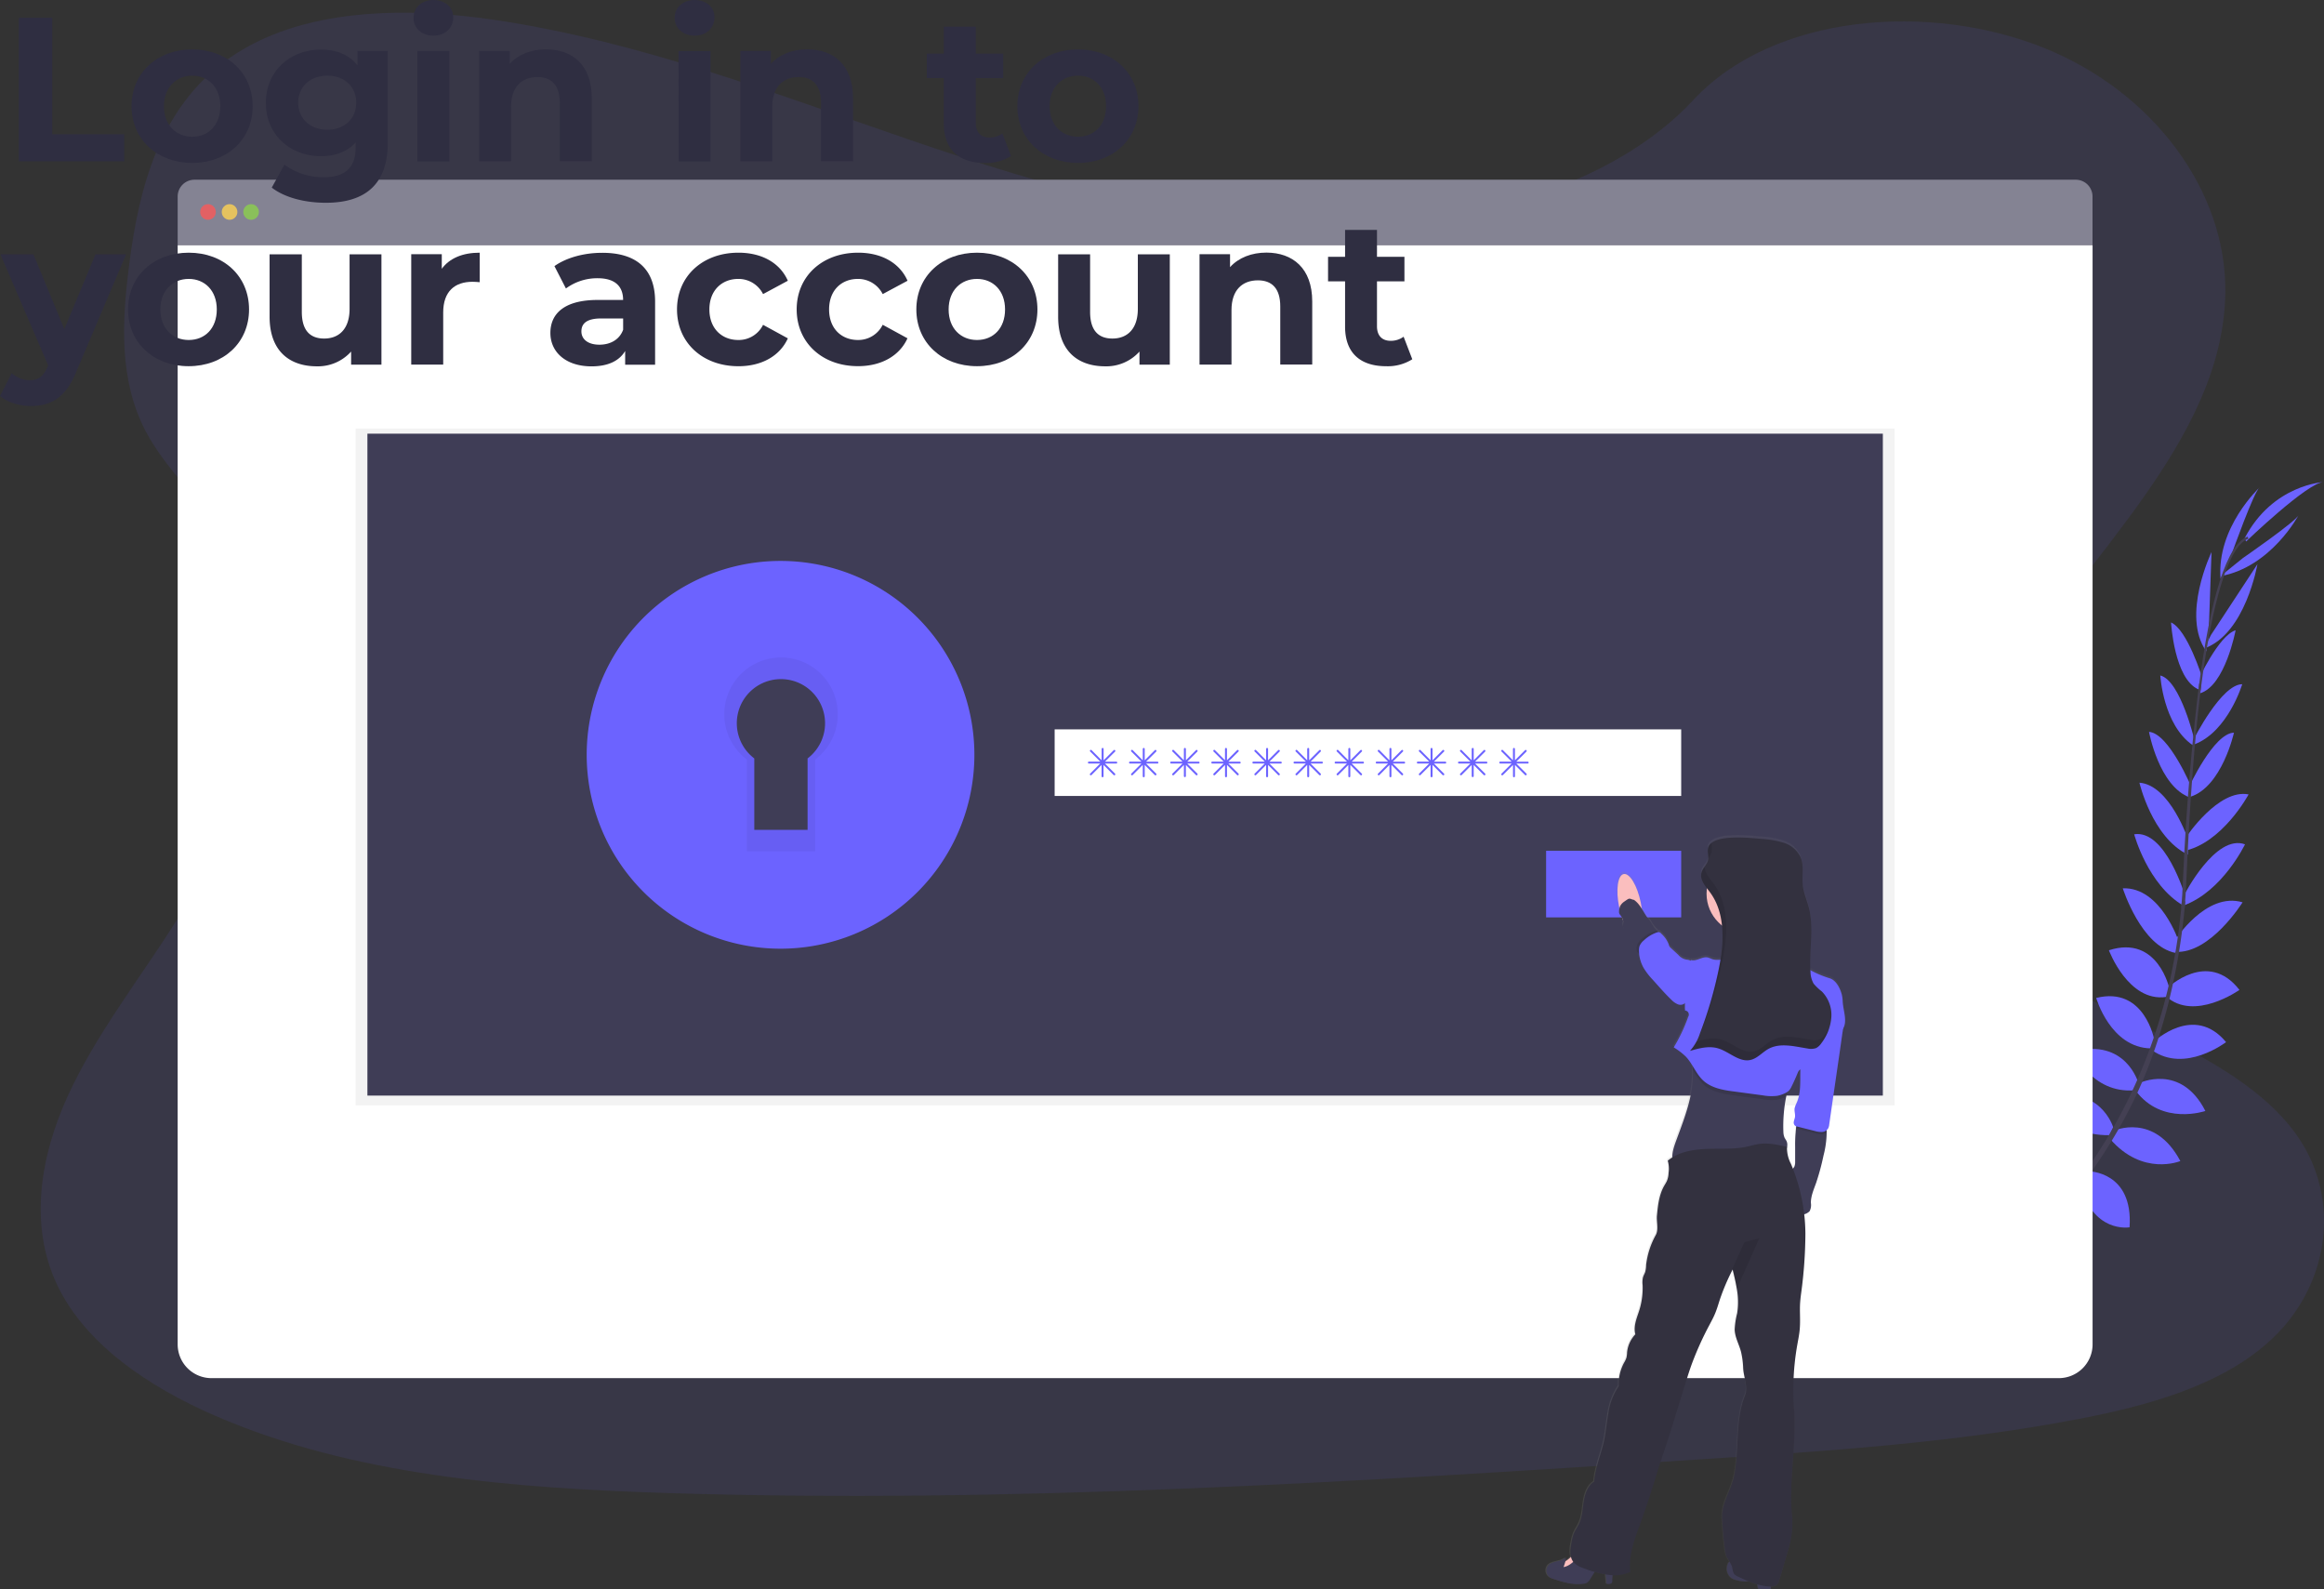 <svg xmlns="http://www.w3.org/2000/svg" xmlns:xlink="http://www.w3.org/1999/xlink" viewBox="0 0 737.21 504.04"><rect x="0" y="0" width="737.21" height="504.04" fill="#333333" stroke="none"/><defs><style>.cls-1,.cls-2{fill:#6c63ff;}.cls-1,.cls-13,.cls-15{opacity:0.1;}.cls-1,.cls-13,.cls-16,.cls-6,.cls-7,.cls-8,.cls-9{isolation:isolate;}.cls-3{fill:#444053;}.cls-4{fill:#848393;}.cls-5{fill:#fff;}.cls-6{fill:#fa5959;}.cls-6,.cls-7,.cls-8{opacity:0.8;}.cls-7{fill:#fed253;}.cls-8{fill:#8ccf4d;}.cls-9{opacity:0.05;}.cls-10{fill:#3f3d56;}.cls-11{fill:url(#linear-gradient);}.cls-12{fill:#fbbebe;}.cls-14{fill:#33313f;}.cls-17{fill:#2f2e41;}</style><linearGradient id="linear-gradient" x1="507.15" y1="-227.98" x2="602.22" y2="-227.98" gradientTransform="matrix(1, 0, 0, -1, -16.91, 156.44)" gradientUnits="userSpaceOnUse"><stop offset="0" stop-color="gray" stop-opacity="0.25"/><stop offset="0.54" stop-color="gray" stop-opacity="0.12"/><stop offset="1" stop-color="gray" stop-opacity="0.1"/></linearGradient></defs><g id="Layer_2" data-name="Layer 2"><g id="login"><path class="cls-1" d="M422.59,72.12c-46.42.06-91.11-13.1-133.85-27.72S203.58,13.41,158,6.47C128.71,2,95.39,2.42,72.49,18.62,50.44,34.19,44.05,60,41,83.79c-2.31,17.92-3.38,36.73,5.29,53.12,6,11.38,16.34,20.75,23.61,31.6C95.23,206.23,80,254.42,55.33,293c-11.56,18.11-25.1,35.47-33.84,54.62S9.17,388.5,18.08,407.4c8.83,18.73,28.78,32.33,50.19,41.62,43.48,18.89,94.09,22.94,143.35,24.5,109,3.46,218.29-3.6,327.25-10.65,40.32-2.61,80.82-5.24,120.31-12.8,21.92-4.19,44.5-10.41,60-24.05C739,408.7,743,380.43,728.63,360.11c-24.08-34.09-87.57-40.52-104.84-77.4-9.52-20.3-1.31-43.58,10.78-63.15,25.94-42,70.58-79.61,71.34-126.58.51-32.25-22.7-63.71-57.38-77.73C612.18.57,562.63,4.34,537.16,31.71,511,59.9,463.58,72.08,422.59,72.12Z"/><path class="cls-2" d="M629.36,404.87s-7.64-5-15.2-1.45c0,0,2.33,4.48,11.91,4.06Z"/><path class="cls-2" d="M630.33,405.14s2.32,8.84-3.51,14.86c0,0-3.5-3.65,0-12.58Z"/><path class="cls-2" d="M639.82,396.65s-.57-7.53-17.56-5c0,0-.08,4.85,5.89,7.15S636.84,399.13,639.82,396.65Z"/><path class="cls-2" d="M640.89,396.6s7.17,2.3.77,18.23c0,0-4.74-1.05-5.59-7.4S637.74,398.91,640.89,396.6Z"/><path class="cls-2" d="M650.47,385.93s1-12.38-16.38-11.12c0,0-1.24,11.18,13.32,14.09Z"/><path class="cls-2" d="M662,372s-2.38-14-19.74-9.85c0,0-.06,12.13,16.9,13.19Z"/><path class="cls-2" d="M670.33,357.51s-4-13.67-21.18-9.58c0,0,4.09,12.29,20,12.1Z"/><path class="cls-2" d="M678.29,343.39s-3.89-14.18-20.49-9.93c0,0,5.54,13.47,19.39,12.33Z"/><path class="cls-2" d="M683.42,330s-3-17.34-18.47-13.5c0,0,4.5,15.77,17.34,16Z"/><path class="cls-2" d="M688.24,313.8s-3.6-17.48-19.26-12.42c0,0,6.14,16.52,18.14,14.81Z"/><path class="cls-2" d="M691.19,298.73s-5.7-17.48-17.81-17c0,0,5.83,18.47,16.8,20.5Z"/><path class="cls-2" d="M693.11,284S686.89,263,677,264.6c0,0,4.3,16.09,15.72,22.7Z"/><path class="cls-2" d="M694.19,266.48s-5.83-17.53-15.53-18.24c0,0,4,17.26,15.33,22.8Z"/><path class="cls-2" d="M695.36,250.11s-7.26-17.55-13.66-18c0,0,3.15,17.28,13,20.83Z"/><path class="cls-2" d="M696.16,234.88s-4.46-19.06-10.88-20.65c0,0,.88,15.6,10.24,22.08Z"/><path class="cls-2" d="M698.58,214.93s-4.69-15.2-9.89-17.52c0,0,1,17.92,8.7,21.23Z"/><path class="cls-2" d="M700.59,201.89l.94-26.8s-9.72,20.2-1.64,31.5Z"/><path class="cls-2" d="M708.09,175.24s7-19.57,8.7-20.66c0,0-13.73,12.69-12.39,29Z"/><path class="cls-2" d="M651,385.83s12.31-1.61,11.94,15.79c0,0-11.12,1.81-14.76-12.58Z"/><path class="cls-2" d="M662.53,371.48s14.22,0,13,17.76c0,0-11.94,2.14-15.88-14.39Z"/><path class="cls-2" d="M670.47,358.65s12.91-6,21.17,9.58c0,0-11.92,5-22.32-7.05Z"/><path class="cls-2" d="M678.58,343.52s13.22-6.44,21,8.83c0,0-13.78,4.75-22.08-6.41Z"/><path class="cls-2" d="M683.26,330.37s12.72-12.15,22.88.14c0,0-13,10-23.47,2.57Z"/><path class="cls-2" d="M687.52,313.38s12.8-12.42,22.87.57c0,0-14.37,10.21-23.33,2Z"/><path class="cls-2" d="M689.91,298.23s9.86-15.52,21.47-12.06c0,0-10.23,16.44-21.36,15.71Z"/><path class="cls-2" d="M692.81,283.93s9.94-19.56,19.34-16.15c0,0-7.16,15-19.59,19.44Z"/><path class="cls-2" d="M693.5,265.46s10.22-15.39,19.79-13.51c0,0-8.35,15.61-20.78,18Z"/><path class="cls-2" d="M694.3,249.77s7.92-17.28,14.35-17.4c0,0-3.8,17.15-13.82,20.33Z"/><path class="cls-2" d="M695.85,234.51S704.65,217,711.27,217c0,0-4.51,15-15.13,19.06Z"/><path class="cls-2" d="M697.17,216s6.59-14.47,12-16.11c0,0-3.29,17.64-11.31,20Z"/><path class="cls-2" d="M701.37,201.36l14.72-22.42s-3.77,22.11-16.87,26.71Z"/><path class="cls-2" d="M711.47,177s17.1-11.8,17.72-13.7c0,0-8.69,16.52-24.84,19.44Z"/><path class="cls-2" d="M712.5,171.73s19.63-18.87,24.64-18.85c0,0-16.19.74-25.12,17.85Z"/><path class="cls-3" d="M697.37,218.82l.71.1c3.69-28.88,9.07-46,15.14-48.06l-.23-.68C706.55,172.42,701.13,189.24,697.37,218.82Z"/><path class="cls-3" d="M691.94,287.88,693,288c.23-2.69.4-5.45.52-8.2,1-23.9,2.63-45.85,4.73-62.3l-.62-.78c-2.11,16.49-4.16,39.1-5.19,63C692.34,282.45,692.17,285.19,691.94,287.88Z"/><path class="cls-3" d="M609.21,418.64c.19-.08,19.21-8.57,38.95-28.83a156.72,156.72,0,0,0,28.48-40.37c9.13-18.59,14.7-41.44,16.56-63.63l-1.13.53c-4.19,49.81-26.86,83.85-44.89,102.39-19.56,20.08-38.37,28.49-38.55,28.57Z"/><path class="cls-4" d="M658.47,57H61.68a5.32,5.32,0,0,0-5.32,5.32V77.79H663.78V62.3A5.32,5.32,0,0,0,658.47,57Z"/><path class="cls-5" d="M56.36,77.79V426.36a10.71,10.71,0,0,0,10.72,10.72h586a10.71,10.71,0,0,0,10.72-10.72h0V77.79Z"/><circle class="cls-6" cx="65.98" cy="67.23" r="2.48"/><circle class="cls-7" cx="72.82" cy="67.23" r="2.48"/><circle class="cls-8" cx="79.65" cy="67.23" r="2.48"/><rect class="cls-9" x="112.83" y="135.91" width="488.17" height="214.66"/><rect class="cls-10" x="116.55" y="137.54" width="480.72" height="209.93"/><path class="cls-2" d="M247.6,191.56a47.83,47.83,0,1,0,47.82,47.83,47.82,47.82,0,0,0-47.82-47.83Zm8.58,49v22.64H239.27V240.54a14,14,0,1,1,16.91,0Z"/><path class="cls-9" d="M247.6,191.56a47.83,47.83,0,1,0,47.82,47.83,47.82,47.82,0,0,0-47.82-47.83Zm8.58,49v22.64H239.27V240.54a14,14,0,1,1,16.91,0Z"/><path class="cls-2" d="M247.6,177.9a61.49,61.49,0,1,0,61.49,61.49h0A61.49,61.49,0,0,0,247.6,177.9Zm11,63V270H236.89V240.87a18,18,0,1,1,25.23-3.5A18.36,18.36,0,0,1,258.63,240.87Z"/><rect class="cls-5" x="334.55" y="231.32" width="198.75" height="21.12"/><rect class="cls-2" x="490.45" y="269.83" width="42.85" height="21.12"/><path class="cls-2" d="M354.12,241.56h-3.6l3.2-3.19a.31.31,0,0,0,0-.44.31.31,0,0,0-.44,0h0l-3.2,3.2v-3.61a.31.31,0,0,0-.31-.31.32.32,0,0,0-.31.31v3.61l-3.19-3.22a.31.31,0,0,0-.44,0h0a.31.31,0,0,0,0,.44l3.19,3.19h-3.6a.33.33,0,0,0-.31.31.31.31,0,0,0,.31.31H349l-3.19,3.2a.31.31,0,1,0,.44.44l3.19-3.2v3.6a.31.31,0,1,0,.62,0v-3.6l3.2,3.2a.31.31,0,1,0,.44-.44l-3.2-3.2h3.6a.31.31,0,0,0,.31-.31A.32.32,0,0,0,354.12,241.56Z"/><path class="cls-2" d="M367.16,241.56h-3.6l3.2-3.19a.31.31,0,0,0,0-.44.3.3,0,0,0-.44,0h0l-3.2,3.2v-3.61a.31.31,0,0,0-.31-.31.33.33,0,0,0-.31.31v3.61l-3.19-3.22a.31.31,0,0,0-.44,0h0a.31.31,0,0,0,0,.44l3.2,3.19h-3.6a.33.33,0,0,0-.32.31.31.31,0,0,0,.32.31h3.6l-3.2,3.2a.31.31,0,0,0,.44.44l3.19-3.2v3.6a.31.31,0,0,0,.62,0v-3.6l3.2,3.2a.31.31,0,0,0,.44-.44l-3.2-3.2h3.6a.31.31,0,0,0,.31-.31A.32.32,0,0,0,367.16,241.56Z"/><path class="cls-2" d="M380.2,241.56h-3.59l3.2-3.19a.33.33,0,0,0,0-.44.3.3,0,0,0-.44,0h0l-3.19,3.2v-3.61a.31.31,0,0,0-.31-.31.33.33,0,0,0-.32.31v3.61l-3.19-3.22a.31.31,0,0,0-.44,0h0a.31.31,0,0,0,0,.44l3.2,3.19h-3.6a.32.32,0,0,0-.31.31.31.31,0,0,0,.31.31h3.6l-3.2,3.2a.31.31,0,1,0,.44.44l3.19-3.2v3.6a.32.32,0,0,0,.63,0v-3.6l3.19,3.2a.33.33,0,0,0,.45,0,.33.33,0,0,0,0-.44l-3.2-3.2h3.59a.31.31,0,0,0,.31-.31A.31.31,0,0,0,380.2,241.56Z"/><path class="cls-2" d="M393.25,241.56h-3.6l3.2-3.19a.31.31,0,0,0,0-.44.31.31,0,0,0-.44,0h0l-3.2,3.2v-3.61a.31.31,0,0,0-.31-.31.32.32,0,0,0-.31.31v3.61l-3.19-3.22a.31.31,0,0,0-.44,0h0a.33.33,0,0,0,0,.44l3.2,3.19h-3.6a.32.32,0,0,0-.31.31.31.31,0,0,0,.31.31h3.6l-3.2,3.2a.33.33,0,0,0,0,.44.33.33,0,0,0,.45,0l3.19-3.2v3.6a.31.31,0,1,0,.62,0v-3.6l3.2,3.2a.31.31,0,0,0,.44-.44l-3.2-3.2h3.6a.31.31,0,0,0,.31-.31A.32.32,0,0,0,393.25,241.56Z"/><path class="cls-2" d="M406.29,241.56h-3.6l3.2-3.19a.31.31,0,0,0,0-.44.31.31,0,0,0-.44,0h0l-3.2,3.2v-3.61a.31.31,0,0,0-.31-.31.32.32,0,0,0-.31.31v3.61l-3.19-3.22a.31.31,0,0,0-.44,0h0a.31.31,0,0,0,0,.44l3.2,3.19h-3.61a.33.33,0,0,0-.31.31.31.31,0,0,0,.31.31h3.61l-3.2,3.2a.31.31,0,0,0,.44.44l3.19-3.2v3.6a.31.31,0,0,0,.62,0v-3.6l3.2,3.2a.31.31,0,0,0,.44-.44l-3.2-3.2h3.6a.31.31,0,0,0,.31-.31A.32.32,0,0,0,406.29,241.56Z"/><path class="cls-2" d="M419.33,241.56h-3.59l3.19-3.19a.31.31,0,0,0,0-.44.3.3,0,0,0-.44,0h0l-3.2,3.2v-3.61a.31.31,0,0,0-.31-.31.33.33,0,0,0-.31.31v3.61l-3.19-3.22a.31.31,0,0,0-.44,0h0a.31.31,0,0,0,0,.44l3.2,3.19h-3.6a.32.32,0,0,0-.31.31.31.31,0,0,0,.31.31h3.6l-3.2,3.2a.31.31,0,1,0,.44.44l3.19-3.2v3.6a.31.31,0,0,0,.31.31.31.31,0,0,0,.31-.31v-3.6l3.2,3.2a.31.31,0,1,0,.44-.44l-3.19-3.2h3.59a.31.31,0,0,0,.31-.31A.31.31,0,0,0,419.33,241.56Z"/><path class="cls-2" d="M432.37,241.56h-3.59l3.2-3.19a.31.31,0,0,0,0-.44.31.31,0,0,0-.44,0h0l-3.2,3.2v-3.61a.31.31,0,0,0-.31-.31.32.32,0,0,0-.31.31v3.61l-3.2-3.22a.31.31,0,0,0-.44,0h0a.31.31,0,0,0,0,.44l3.2,3.19h-3.6a.32.32,0,0,0-.31.31.31.31,0,0,0,.31.31h3.6l-3.2,3.2a.31.31,0,1,0,.44.44l3.2-3.2v3.6a.31.31,0,1,0,.62,0v-3.6l3.2,3.2a.31.31,0,0,0,.44-.44l-3.2-3.2h3.59a.3.3,0,1,0,0-.6Z"/><path class="cls-2" d="M445.42,241.56h-3.6l3.2-3.19a.31.31,0,0,0,0-.44.31.31,0,0,0-.44,0h0l-3.2,3.2v-3.61a.31.31,0,0,0-.31-.31.32.32,0,0,0-.31.31v3.61l-3.19-3.22a.31.31,0,0,0-.44,0h0a.31.31,0,0,0,0,.44l3.19,3.19h-3.6a.32.32,0,0,0-.31.31.31.31,0,0,0,.31.31h3.6l-3.19,3.2a.31.31,0,0,0,.44.44l3.19-3.2v3.6a.31.31,0,0,0,.62,0v-3.6l3.2,3.2a.31.31,0,0,0,.44-.44l-3.2-3.2h3.6a.31.31,0,0,0,.31-.31A.32.32,0,0,0,445.42,241.56Z"/><path class="cls-2" d="M458.46,241.56h-3.6l3.2-3.19a.31.31,0,0,0,0-.44.31.31,0,0,0-.44,0h0l-3.2,3.2v-3.61a.31.31,0,0,0-.31-.31.32.32,0,0,0-.31.31v3.61l-3.19-3.22a.31.31,0,0,0-.44,0h0a.31.31,0,0,0,0,.44l3.2,3.19h-3.61a.33.33,0,0,0-.31.31.31.31,0,0,0,.31.31h3.61l-3.2,3.2a.31.31,0,1,0,.44.44l3.19-3.2v3.6a.31.31,0,1,0,.62,0v-3.6l3.2,3.2a.31.31,0,1,0,.44-.44l-3.2-3.2h3.6a.31.31,0,0,0,.31-.31A.32.32,0,0,0,458.46,241.56Z"/><path class="cls-2" d="M471.5,241.56h-3.59l3.2-3.19a.33.33,0,0,0,0-.44.3.3,0,0,0-.44,0h0l-3.19,3.2v-3.61a.31.31,0,0,0-.31-.31.33.33,0,0,0-.32.31v3.61l-3.19-3.22a.31.31,0,0,0-.44,0h0a.31.31,0,0,0,0,.44l3.2,3.19h-3.6a.32.32,0,0,0-.31.31.31.31,0,0,0,.31.31h3.6l-3.2,3.2a.31.31,0,1,0,.44.44l3.19-3.2v3.6a.32.32,0,0,0,.63,0v-3.6l3.19,3.2a.33.33,0,0,0,.45,0,.33.33,0,0,0,0-.44l-3.2-3.2h3.59a.31.31,0,0,0,.31-.31A.31.31,0,0,0,471.5,241.56Z"/><path class="cls-2" d="M484.55,241.56H481l3.2-3.19a.31.31,0,0,0,0-.44.31.31,0,0,0-.44,0h0l-3.2,3.2v-3.61a.31.31,0,0,0-.31-.31.32.32,0,0,0-.31.31v3.61l-3.2-3.22a.3.3,0,0,0-.43,0h0a.31.31,0,0,0,0,.44l3.2,3.19h-3.6a.32.32,0,0,0-.31.31.31.31,0,0,0,.31.31h3.6l-3.2,3.2a.31.31,0,0,0,.44.44l3.2-3.2v3.6a.31.31,0,0,0,.62,0v-3.6l3.2,3.2a.31.31,0,0,0,.44-.44l-3.2-3.2h3.6a.31.31,0,0,0,.31-.31A.32.32,0,0,0,484.55,241.56Z"/><path class="cls-11" d="M584.53,317.12a10.47,10.47,0,0,0-.28-2.23c-.55-2.1-1.82-4.64-3.89-5.28a32.18,32.18,0,0,1-6.17-2.61c-.38-6.65,1.15-13.47-.51-19.92-.62-2.36-1.65-4.62-1.92-7-.34-3,.48-6.21-.72-9a8.91,8.91,0,0,0-5.25-4.53,27.5,27.5,0,0,0-7-1.24c-3-.25-12.63-1.39-16,1.28h0a3.31,3.31,0,0,0-.62.62h0a3.45,3.45,0,0,0-.2.32l0,.05a2.83,2.83,0,0,0-.17.4h0a3.94,3.94,0,0,0-.1.47v1.12c0,.56.12,1.11.12,1.67a3.79,3.79,0,0,1-.07.82,5.9,5.9,0,0,1-1,2h0l-.12.16c-.06.1-.13.19-.2.29l-.16.26c-.05.09-.1.15-.14.23s-.11.21-.16.31-.07.12-.09.18a3.35,3.35,0,0,0-.19.53,3.41,3.41,0,0,0,0,1.65,6.19,6.19,0,0,0,.85,1.95c.16.26.33.51.5.76l.43.59a14.25,14.25,0,0,0-.13,1.74,12.82,12.82,0,0,0,4.91,10.09,37.83,37.83,0,0,1-.08,7.89c-.06.54-.12,1.1-.2,1.64s-.13.91-.2,1.36a6.41,6.41,0,0,1-2.72-.2,13.24,13.24,0,0,0-1.24-.48c-1.81-.45-3.65,1.35-5.44.8a.73.73,0,0,1-.08.25,2.46,2.46,0,0,0-1.24-.37,4.54,4.54,0,0,1-2.7-1.54l-2.37-2.23a1.9,1.9,0,0,1-.69-1.23,8.83,8.83,0,0,0-2.29-3.28,1.44,1.44,0,0,0-.68-.49.81.81,0,0,0-.31,0,1.64,1.64,0,0,0-.21-.25,5,5,0,0,0-.51-.52c-1.13-1.05-1.24-1.94-2.22-3.11a29.26,29.26,0,0,1-2.33-3.51c-.08-.65-.19-1.32-.33-2A24.62,24.62,0,0,0,519,281l-1.24-2.75-.14.14c-.9-1.34-1.86-2.08-2.73-1.9-1.45.3-2.16,3.1-1.93,6.77l.5,3.73a1,1,0,0,0,.07.28,6.7,6.7,0,0,0-.14,1.34c0,.52.48.91.74,1.37a3.91,3.91,0,0,1,.62,2.12c0,.27-.11.52-.13.78a3,3,0,0,0,.59,1.62l3.1,5.22.63,1.09,0,.05a2.74,2.74,0,0,0,.83,1,11.56,11.56,0,0,0,1,3.77c.11.23.22.46.35.68a22.07,22.07,0,0,0,2.93,3.81l1.48,1.65c1.46,1.63,2.92,3.27,4.5,4.77a6.15,6.15,0,0,0,2,1.41,2.28,2.28,0,0,0,2.26-.33v2.31a1.29,1.29,0,0,1,1,2,51.22,51.22,0,0,1-4.59,9.73,20.66,20.66,0,0,1,3.85,2.94,16.63,16.63,0,0,1,2,2.71c.06.46.1.91.13,1.37.46,7.4-2.4,14.75-5,21.8a16.84,16.84,0,0,0-1.48,6.18,11.49,11.49,0,0,0-1.4,1,9.1,9.1,0,0,1,.26,3.93,6.85,6.85,0,0,1-.52,2.49,16.69,16.69,0,0,1-.89,1.6c-1.61,2.83-2,6.21-2.29,9.45-.19,1.95.57,4.35-.32,6.1a25,25,0,0,0-3.1,9.55,9.88,9.88,0,0,1-.29,2.23c-.19.62-.53,1.15-.71,1.76a7.37,7.37,0,0,0-.12,2.48,23.7,23.7,0,0,1-1.31,8.76c-.77,2.22-1.63,4.59-1,6.87a9.68,9.68,0,0,0-2.63,5.77,8.27,8.27,0,0,1-.2,1.65,8.42,8.42,0,0,1-.74,1.58,13.85,13.85,0,0,0-1.69,7.46,20.55,20.55,0,0,0-3.35,8.74c-.55,3.1-.79,6.26-1.5,9.32-1,4.05-2.65,8.14-3,12.29-2,1.28-2.88,3.78-3.27,6.13s-.44,4.83-1.43,7c-.51,1.13-1.24,2.14-1.73,3.3a14.65,14.65,0,0,0-.74,2.84,11.11,11.11,0,0,0-.2,4.65,6.88,6.88,0,0,1-1.82,1.39c.1-.39.18-.77.25-1.16-1.6,1.45-4.51.94-5.79,2.69a2.62,2.62,0,0,0,.63,3.59,5,5,0,0,0,1.28.56c3.11,1,6.3,2,9.49,1.46a3,3,0,0,0,1.08-.34,3.61,3.61,0,0,0,1-1.16l1.42-2.27a29.92,29.92,0,0,0,3.49.81c.12,1,.2,2,.25,3,.62.12,1.45.16,1.74-.42a1.48,1.48,0,0,0,.11-.69c0-.44.06-1,.1-1.62h.12a11.85,11.85,0,0,0,5.5-1.11c-.67-5.51,1.53-10.88,3.43-16.09,2-5.48,3.72-11.05,5.46-16.63,1.24-3.93,2.61-7.73,3.83-11.66q2.29-7.45,4.61-14.91c.67-2.18,1.35-4.34,2.12-6.52a100.07,100.07,0,0,1,5.76-12.81c.62-1.17,1.24-2.33,1.75-3.55.62-1.49,1.06-3,1.56-4.57a69.28,69.28,0,0,1,3.9-9.18,1.67,1.67,0,0,1,.12-.23c.5,2.05,1,4.14,1.34,6.21a23.5,23.5,0,0,1,.1,7.67,25.85,25.85,0,0,0-.79,5.21c.09,2.43,1.39,4.63,2,7a26.85,26.85,0,0,1,.69,5.35c.18,2.79,1.69,5.93.63,8.52-3.33,8.2-1.72,17.47-3.61,26.08-1,4.42-4,8.58-3.73,13.1q.25,4.82.85,9.6a9,9,0,0,0,.77,2.92,11,11,0,0,0,.85,1.39c-.27.1-.5.38-.7,1a3.83,3.83,0,0,0,1.38,4.35,6,6,0,0,0,1.8.62,9.42,9.42,0,0,0,2.59.36,5.43,5.43,0,0,0,.81-.1,28.67,28.67,0,0,0,2.94,1.06,6.53,6.53,0,0,0,.08.76.93.93,0,0,0,.33.7.83.83,0,0,0,.49.09h3.38v-.84a2.8,2.8,0,0,0,2.14-.7,3.29,3.29,0,0,0,.62-1.29q1.38-4.68,2.74-9.36a29.72,29.72,0,0,0,1.33-10.68c-1.19-11.45,1.44-22.93.58-34.41a82.59,82.59,0,0,1,1.06-20.65,46.6,46.6,0,0,0,.74-4.64c.28-2.89-.06-5.82.15-8.69.06-1,.2-2,.32-3A143,143,0,0,0,572.69,391a58.48,58.48,0,0,0-.39-6.21,3.55,3.55,0,0,0,1.7-1,4.21,4.21,0,0,0,.4-2.65c0-2.2.93-4.27,1.67-6.35a73,73,0,0,0,2.35-8.73,31,31,0,0,0,1.05-7.3c0-.25,0-.49,0-.74a2.1,2.1,0,0,0,.57-.62,3.91,3.91,0,0,0,.3-1.15c.22-1.59.45-3.18.68-4.77.16-1.14.32-2.27.49-3.41l2-13.78.51-3.58.52-3.57c0-.42.11-.84.16-1.24C586.14,323.38,584.7,320,584.53,317.12Zm-16.47,51.6a11.35,11.35,0,0,1-1.25-5.4h-.06a2.83,2.83,0,0,0-.08-1.75c-.2-.46-.53-.84-.74-1.29a4.76,4.76,0,0,1-.33-1.74,46.85,46.85,0,0,1,.89-11.27l.24-1.31a3.46,3.46,0,0,0,.71-.55,4.84,4.84,0,0,0,.8-1.25q1.05-2.12,1.93-4.3c.2-.47.48-1,1-1.14-.09,3.64.28,7.34-1.2,10.62a6.79,6.79,0,0,0-.62,1.68c-.14.93.25,1.86.11,2.78-.07.48-.27.92-.35,1.39a1.34,1.34,0,0,0,.36,1.32,1.3,1.3,0,0,0,.26.14l-.09.74c-.05.51-.07,1-.1,1.29a38.71,38.71,0,0,0-.17,4.57c0,1.65.06,3.29,0,5a3.25,3.25,0,0,1-.23,1.41,2.36,2.36,0,0,1-.47.62,15.78,15.78,0,0,0-.59-1.53Z"/><ellipse class="cls-12" cx="517.04" cy="286.93" rx="3.5" ry="9.92" transform="translate(-47.07 109.63) rotate(-11.58)"/><path class="cls-10" d="M548,496.28a3.75,3.75,0,0,0,1.38,4.3,6.3,6.3,0,0,0,1.78.63,9.86,9.86,0,0,0,2.59.35c1.08-.05,2.11-.47,3.18-.62a.52.52,0,0,1,.37.05.49.49,0,0,1,.13.43c0,.61.06,1.22.14,1.83a.94.94,0,0,0,.32.7,1.08,1.08,0,0,0,.5.09h3.37a33.27,33.27,0,0,0-1-8.78,2.44,2.44,0,0,0-.25-.63,2.07,2.07,0,0,0-1.08-.62,6.08,6.08,0,0,0-2.6-.45,7.51,7.51,0,0,0-2.92,1.43,4.45,4.45,0,0,1-3.31.8C549.49,495.49,548.55,494.55,548,496.28Z"/><path class="cls-12" d="M498.54,493.55a9.07,9.07,0,0,1-3.39,2.31l-.57.28a.43.43,0,0,0-.2.15.32.32,0,0,0,.07.28,4,4,0,0,0,4.55,1.66,2.34,2.34,0,0,0,1-.52,3.21,3.21,0,0,0,.77-2,4.06,4.06,0,0,0-.09-2.29C499.82,491.47,499.5,492.36,498.54,493.55Z"/><path class="cls-10" d="M511.45,501.21a1.57,1.57,0,0,1-.1.68c-.3.58-1.11.55-1.74.42a42.62,42.62,0,0,0-.77-6.27c-1.2-.06-2.07,1.09-2.72,2.11l-1.66,2.64a3.35,3.35,0,0,1-1,1.15,2.87,2.87,0,0,1-1.07.35c-3.18.52-6.39-.48-9.46-1.47a4.87,4.87,0,0,1-1.29-.55,2.63,2.63,0,0,1-.62-3.59c1.29-1.73,4.18-1.24,5.78-2.68a14.44,14.44,0,0,1-.82,3c2.14-.32,3.58-2.28,5.31-3.59a3.2,3.2,0,0,1,1.52-.72,3.27,3.27,0,0,1,1.24.13,14.54,14.54,0,0,1,5.46,2.69,5.85,5.85,0,0,1,2,2C511.77,498.45,511.45,500.19,511.45,501.21Z"/><circle class="cls-12" cx="554.18" cy="283.45" r="12.83"/><path class="cls-10" d="M579.45,359.21a30.65,30.65,0,0,1-1,7.26,76.47,76.47,0,0,1-2.35,8.7c-.74,2.07-1.67,4.14-1.66,6.33a4.21,4.21,0,0,1-.41,2.65,3.89,3.89,0,0,1-1.81,1,2.24,2.24,0,0,0-1.53,1.36,9.65,9.65,0,0,1-1.29-2.85q-1.68-5.11-3.11-10.29a1.33,1.33,0,0,1,.09-1.24,1.62,1.62,0,0,1,.54-.31,5.55,5.55,0,0,0,1.72-1.1,2.57,2.57,0,0,0,.57-.74,3.36,3.36,0,0,0,.24-1.4c0-1.65,0-3.29,0-4.94a40.8,40.8,0,0,1,.17-4.55c0-.3.06-.77.11-1.28.09-1,.28-2.11.81-2.49.79-.53,3.15.18,4,.31,1.54.21,3.11.46,4.61.75A11.89,11.89,0,0,1,579.45,359.21Z"/><path class="cls-10" d="M527.64,297.82c-.49,1-1.69,1.47-2.61,2.1l-3.14,2.16a1.58,1.58,0,0,1-2.73-.55,0,0,0,0,0,0,0l-.65-1.1-3.1-5.2a2.92,2.92,0,0,1-.58-1.6,7.18,7.18,0,0,1,.12-.79,3.77,3.77,0,0,0-.62-2.11c-.25-.46-.75-.85-.74-1.37a5.1,5.1,0,0,1,.35-2,4,4,0,0,1,1.36-1.45c.29-.21.59-.41.9-.62a1.89,1.89,0,0,1,.54-.25c.52-.1,1,.32,1.55.34,2.24,1.51,3.1,4.35,4.87,6.4,1,1.17,1.09,2.06,2.22,3.11.18.16.35.33.52.51a3.54,3.54,0,0,1,.56.81C526.66,296.68,527.9,297.31,527.64,297.82Z"/><path class="cls-12" d="M549.67,296.29a11.7,11.7,0,0,1,1.38,6.26,3.85,3.85,0,0,1-.55,1.64c-.89,1.37-2.77,1.62-4.4,1.7a2.62,2.62,0,0,0-1.91.62,1.74,1.74,0,0,0,.12,2.13,4.76,4.76,0,0,0,1.9,1.24,16.78,16.78,0,0,0,8.18,1.81c1.3-.12,2.57-.5,3.87-.69a40.25,40.25,0,0,1,4.26-.24c1.69-.06,3.37-.23,5.05-.4l4.46-.44a1,1,0,0,0,.67-.24c.33-.38-.1-.95-.51-1.24-2.36-1.75-5.38-3-6.72-5.59a33.1,33.1,0,0,1-1.28-4.06,33.31,33.31,0,0,1-1.47-3.92,24.35,24.35,0,0,1-.21-3.62,4.86,4.86,0,0,0-1.24-3.3,5.18,5.18,0,0,0-3.38-1.09c-3-.13-6.13.58-8.24,2.67-.56.57-1,1.25-1.63,1.75s-1.38.66-1,1.33,1.14,1.09,1.55,1.68A15.5,15.5,0,0,1,549.67,296.29Z"/><path class="cls-10" d="M575,314.36a70,70,0,0,1-3.8,14,53.71,53.71,0,0,0-2.23,6.27c-.48,1.93-.39,4-.83,5.92-.55,2.41-1.09,4.82-1.53,7.24a47.63,47.63,0,0,0-.89,11.24,4.89,4.89,0,0,0,.34,1.73c.2.45.53.84.73,1.3a3.11,3.11,0,0,1-.18,2.48,7.34,7.34,0,0,1-1.28,1.94c-5.79,1.72-12,1.16-18,1.53-5.56.33-11.18,1.47-16.66.52-.62-2.48.42-5.08,1.31-7.51,2.58-7,5.43-14.36,5-21.73a22.23,22.23,0,0,0-.3-2.57c-.9-5.22.09-10.63,1.66-15.69a26.92,26.92,0,0,0,.7-9.8,18.23,18.23,0,0,1,0-3.22,5.69,5.69,0,0,1,1.17-3s0-.08.09-.13a1,1,0,0,1,.46,0h0a.34.34,0,0,0,.31,0l.07,0a.15.15,0,0,1,.18,0c.14.09.22.39.53.44a13.06,13.06,0,0,0,1.39.13,7.64,7.64,0,0,1,1.65.24h.08a5,5,0,0,0,2.41-.21,6.4,6.4,0,0,0,1.47-.57c.14-.15,1-.28,1.17-.39.57-.34.44-1.94.56-2.6a7.17,7.17,0,0,1,.47-1.93,3.27,3.27,0,0,1,2.66-1.54,14.2,14.2,0,0,1,3.18.28c2.32.33,4.69.28,7,.81,1.15.27,2.39.67,3.44.15.29.07.33.32.33.62a3.56,3.56,0,0,1-.17.85c-.4,1.71.95,3.29,2.19,4.53a7.14,7.14,0,0,0,1.83,1.46c.63.29,1.25.41,1.87.72a3.45,3.45,0,0,1,1.24,1.13,4.79,4.79,0,0,1,.71,1.81A10.9,10.9,0,0,1,575,314.36Z"/><path class="cls-13" d="M575,314.36a70,70,0,0,1-3.8,14,53.71,53.71,0,0,0-2.23,6.27c-.48,1.93-.39,4-.83,5.92-.55,2.41-1.09,4.82-1.53,7.24l-.41.2a9.47,9.47,0,0,1-2.43.79,15.09,15.09,0,0,1-4.55-.15l-8.86-1.19c-3.54-.48-7.31-1.05-9.94-3.45a21.08,21.08,0,0,1-3.46-4.73,22.23,22.23,0,0,0-.3-2.57c-.9-5.22.08-10.63,1.66-15.69a27,27,0,0,0,.7-9.81,18.11,18.11,0,0,1,0-3.21,5.69,5.69,0,0,1,1.17-3,4.88,4.88,0,0,1,.55-.12h0a2.47,2.47,0,0,1,.38-.05h.18a3.18,3.18,0,0,1,.62.07,13.24,13.24,0,0,1,1.24.48h.08a4.62,4.62,0,0,0,1.65.24c.82,0,1.66-.13,2.48-.19a4.59,4.59,0,0,1,3,.53,17.76,17.76,0,0,1,1.64,1.5,6.82,6.82,0,0,0,2.07,1.12,22,22,0,0,0,16.53-.35,3.31,3.31,0,0,1,1.66-.42,3.07,3.07,0,0,1,1.19.51c.37.22.74.43,1.12.62a4.73,4.73,0,0,1,.71,1.81A10.88,10.88,0,0,1,575,314.36Z"/><path class="cls-2" d="M580.37,310.25a33.33,33.33,0,0,1-7.08-3.11,3.23,3.23,0,0,0-1.19-.51,3.31,3.31,0,0,0-1.66.42,22,22,0,0,1-16.53.35,7.28,7.28,0,0,1-2.07-1.12,19.44,19.44,0,0,0-1.64-1.5c-2-1.32-4.87.23-7.15-.62-.41-.18-.82-.34-1.25-.48-1.8-.45-3.64,1.35-5.42.8a30.34,30.34,0,0,0-1.46,5.54,59.48,59.48,0,0,0-.4,6.54c0,1.31-.06,2.62,0,3.93a1.29,1.29,0,0,1,1,2,51.74,51.74,0,0,1-4.58,9.69,21.36,21.36,0,0,1,3.83,2.93c2.18,2.3,3.25,5.52,5.59,7.65,2.65,2.39,6.42,3,9.94,3.44l8.86,1.19a15.49,15.49,0,0,0,4.56.16,9.8,9.8,0,0,0,2.42-.79,4.3,4.3,0,0,0,1.36-.9,4.78,4.78,0,0,0,.8-1.24c.7-1.4,1.34-2.84,1.93-4.29.21-.52.52-1.12,1.08-1.16,3.29-3,6.39-6,9.69-9a21.89,21.89,0,0,0,3.53-3.73c1.63-2.42.15-5.84,0-8.76a11,11,0,0,0-.28-2.21C583.7,313.41,582.44,310.87,580.37,310.25Z"/><path class="cls-13" d="M527.64,297.82c-.49,1-1.69,1.47-2.61,2.1l-3.14,2.16a1.58,1.58,0,0,1-2.73-.55v-.45a4.34,4.34,0,0,1,.2-1.48,4.62,4.62,0,0,1,1.39-1.79,11.32,11.32,0,0,1,4.09-2.49,1.33,1.33,0,0,1,.74-.07.66.66,0,0,1,.27.12,3.39,3.39,0,0,1,.56.8C526.66,296.68,527.9,297.31,527.64,297.82Z"/><path class="cls-2" d="M535.06,304.36a4.45,4.45,0,0,1-2.69-1.54L530,300.64a2,2,0,0,1-.41-.46,3,3,0,0,1-.29-.77,8.7,8.7,0,0,0-2.29-3.27,1.48,1.48,0,0,0-.67-.49,1.27,1.27,0,0,0-.75.08,11.3,11.3,0,0,0-4.09,2.48,4.7,4.7,0,0,0-1.39,1.79,4.38,4.38,0,0,0-.2,1.48,11.5,11.5,0,0,0,1.09,4.75c.1.23.22.46.34.68a21.94,21.94,0,0,0,2.92,3.8l1.48,1.65c1.45,1.63,2.91,3.25,4.48,4.75a6,6,0,0,0,2,1.4,2.24,2.24,0,0,0,2.31-.37,3.35,3.35,0,0,0,.66-1.18,23.48,23.48,0,0,0,1.92-7.74A31.41,31.41,0,0,0,537,306C536.92,304.87,536.11,304.43,535.06,304.36Z"/><path class="cls-14" d="M572.7,391.32A144.06,144.06,0,0,1,571.37,410c-.13,1-.26,2-.33,3-.21,2.9.13,5.82-.15,8.7-.14,1.56-.46,3.1-.73,4.63a82,82,0,0,0-1.06,20.58c.86,11.45-1.77,22.9-.58,34.32a27.87,27.87,0,0,1-.36,6.64,28.92,28.92,0,0,1-1,4q-1.35,4.67-2.73,9.32a3.29,3.29,0,0,1-.62,1.29,3,3,0,0,1-2.33.69c-3.58-.11-7-1.66-10.21-3.17a3.87,3.87,0,0,1-1-.62c-.67-.7-.62-1.81-.91-2.73a25.91,25.91,0,0,0-1.57-2.75,8.89,8.89,0,0,1-.68-2.82c-.41-3.18-.69-6.38-.84-9.58-.24-4.51,2.74-8.66,3.73-13,1.86-8.62.28-17.87,3.59-26,1-2.58-.47-5.71-.62-8.49a26.57,26.57,0,0,0-.7-5.33c-.62-2.34-1.93-4.54-2-7a25.46,25.46,0,0,1,.79-5.18,23.17,23.17,0,0,0-.11-7.66c-.33-2.09-.83-4.18-1.33-6.21l-.11.23a69,69,0,0,0-3.9,9.16c-.5,1.52-.93,3.07-1.55,4.55-.51,1.24-1.14,2.38-1.75,3.55a100.75,100.75,0,0,0-5.75,12.76c-.77,2.15-1.44,4.35-2.12,6.5l-4.6,14.91c-1.24,3.92-2.6,7.71-3.82,11.62-1.72,5.59-3.44,11.13-5.44,16.6-1.86,5.18-4.08,10.55-3.41,16a11.71,11.71,0,0,1-5.49,1.11,31.8,31.8,0,0,1-9.31-2.26,7.26,7.26,0,0,1-3.22-1.91c-1.38-1.68-1-4.15-.62-6.29a14.37,14.37,0,0,1,.74-2.83c.47-1.15,1.24-2.16,1.73-3.29,1-2.17,1-4.62,1.42-7s1.24-4.84,3.26-6.12c.34-4.14,2-8.22,3-12.26.71-3.06.94-6.21,1.5-9.32a20.49,20.49,0,0,1,3.34-8.73,13.83,13.83,0,0,1,1.68-7.45,7.33,7.33,0,0,0,.74-1.58,8.26,8.26,0,0,0,.2-1.64,9.73,9.73,0,0,1,2.62-5.76c-.62-2.27.25-4.63,1-6.83a23.84,23.84,0,0,0,1.31-8.74,7.64,7.64,0,0,1,.11-2.48c.18-.62.52-1.15.72-1.75a9.87,9.87,0,0,0,.28-2.23,25.81,25.81,0,0,1,3.1-9.53c.9-1.75.14-4.13.33-6.08.32-3.24.67-6.59,2.28-9.42.3-.53.62-1,.89-1.59a7.11,7.11,0,0,0,.52-2.49,9.2,9.2,0,0,0-.26-3.92c3.32-2.77,7.86-3.54,12.18-3.73s8.7.2,12.93-.72c1.24-.27,2.48-.66,3.79-.85,3-.43,6,.25,8.93.92a10.71,10.71,0,0,0,1.24,5.38A57.77,57.77,0,0,1,572.7,391.32Z"/><path class="cls-13" d="M558.07,392.74l-7.14,16.05c-.33-2.09-.83-4.18-1.33-6.21l-.11.23v-.34l3.88-8.55Z"/><path class="cls-13" d="M579.45,359.21a2.68,2.68,0,0,1-1.41.53,6.84,6.84,0,0,1-2.33-.32L570.12,358a4.24,4.24,0,0,1-.5-.18c.09-1,.27-2.11.8-2.49.79-.53,3.15.18,4.05.31,1.54.21,3.1.46,4.6.75A11.94,11.94,0,0,1,579.45,359.21Z"/><path class="cls-2" d="M584.18,322.26c.12.51.29,1,.39,1.54a11.86,11.86,0,0,1-.14,3.85l-.5,3.55-.51,3.57-2,13.75-.49,3.4-.68,4.75a3.32,3.32,0,0,1-.3,1.15A2.37,2.37,0,0,1,578,359a7.09,7.09,0,0,1-2.33-.31l-5.59-1.41a1.61,1.61,0,0,1-.68-.28,1.35,1.35,0,0,1-.36-1.31c.08-.47.29-.91.36-1.38.13-.92-.25-1.86-.12-2.78a7.62,7.62,0,0,1,.62-1.67c1.87-4.12.79-8.92,1.42-13.39a20.33,20.33,0,0,1,4.31-9.59,27,27,0,0,1,4.76-4.67,9.26,9.26,0,0,1,2.68-1.87C584.23,320.07,584,321.48,584.18,322.26Z"/><path class="cls-14" d="M541.88,268.76c-.41,1.3.23,2.74-.06,4.07s-1.7,2.48-2.09,3.95c-.62,2.24,1.28,4.29,2.67,6.15,5.15,6.92,4.48,16.5,2.71,24.94a128.33,128.33,0,0,1-5.87,19.87,15.07,15.07,0,0,1-3.16,5.55c2.86-.82,5.9-1.65,8.76-.85,3.63,1,6.76,4.53,10.43,3.72,2.22-.49,3.77-2.45,5.76-3.54,3.72-2,8.21-.74,12.37-.09a4.87,4.87,0,0,0,2.7-.14,4.57,4.57,0,0,0,1.64-1.51,15.36,15.36,0,0,0,3.19-8.26,10.6,10.6,0,0,0-3-8.16,17.1,17.1,0,0,1-2.61-2.48,7.77,7.77,0,0,1-1-3.76c-.49-6.84,1.18-13.81-.54-20.42-.62-2.35-1.63-4.61-1.9-7-.35-3,.47-6.21-.72-8.95a8.83,8.83,0,0,0-5.24-4.53,29.29,29.29,0,0,0-7-1.24C555.45,265.78,543.3,264.32,541.88,268.76Z"/><g class="cls-15"><path d="M545.11,307.87a128.67,128.67,0,0,1-5.83,19.79c.42-.85.78-1.74,1.13-2.63a128.45,128.45,0,0,0,5.87-19.88c1.77-8.44,2.44-18-2.71-24.93-1.25-1.65-2.84-3.44-2.79-5.38a6.68,6.68,0,0,0-1,2c-.62,2.24,1.28,4.28,2.67,6.15C547.55,289.85,546.88,299.43,545.11,307.87Z"/><path d="M541.89,272.2a6,6,0,0,0,1.09-2.09,10.69,10.69,0,0,0-.07-2.77,2.93,2.93,0,0,0-1,1.42C541.51,269.86,541.93,271.05,541.89,272.2Z"/><path d="M578.91,328.15a4.54,4.54,0,0,1-1.64,1.5,4.78,4.78,0,0,1-2.7.14c-4.16-.63-8.7-1.9-12.38.1-2,1.08-3.54,3-5.75,3.54-3.67.82-6.8-2.7-10.43-3.72-2.57-.72-5.28-.13-7.87.62a11.06,11.06,0,0,1-2.06,3c2.86-.82,5.9-1.65,8.76-.86,3.63,1,6.76,4.53,10.43,3.73,2.22-.49,3.77-2.45,5.76-3.54,3.72-2,8.21-.74,12.37-.1a4.78,4.78,0,0,0,2.7-.14,4.46,4.46,0,0,0,1.64-1.5,17,17,0,0,0,2.57-4.92A17.93,17.93,0,0,1,578.91,328.15Z"/></g><g class="cls-16"><path class="cls-17" d="M40,80.66,24.25,117.77c-3.38,8.45-8.19,11-14.5,11-3.57,0-7.48-1.17-9.75-3.19l3.71-7.21a9,9,0,0,0,5.72,2.21c2.79,0,4.35-1.24,5.72-4.36l.13-.32L.13,80.66H10.6l9.81,23.72,9.88-23.72Z"/><path class="cls-17" d="M40.62,98.14c0-10.53,8.13-18,19.25-18S79,87.61,79,98.14s-8.06,18-19.17,18S40.62,108.67,40.62,98.14Zm28.15,0c0-6-3.83-9.68-8.9-9.68s-9,3.64-9,9.68,3.89,9.69,9,9.69S68.77,104.19,68.77,98.14Z"/><path class="cls-17" d="M121,80.66v35h-9.62v-4.16a14.15,14.15,0,0,1-10.86,4.68c-8.77,0-15-4.94-15-15.73V80.66H95.74V98.92c0,5.85,2.6,8.45,7.09,8.45,4.68,0,8.06-3,8.06-9.42V80.66Z"/><path class="cls-17" d="M152.17,80.14V89.5c-.85-.07-1.5-.13-2.28-.13-5.59,0-9.3,3-9.3,9.75v16.51H130.45v-35h9.69v4.61C142.61,81.89,146.77,80.14,152.17,80.14Z"/><path class="cls-17" d="M207.81,95.67v20h-9.5v-4.36c-1.88,3.19-5.52,4.88-10.66,4.88-8.19,0-13.06-4.55-13.06-10.6s4.35-10.46,15-10.46h8.07c0-4.36-2.61-6.89-8.07-6.89a16.77,16.77,0,0,0-10.07,3.25l-3.64-7.09c3.83-2.73,9.49-4.22,15.08-4.22C201.63,80.14,207.81,85.08,207.81,95.67Zm-10.14,8.91V101h-7c-4.75,0-6.24,1.76-6.24,4.1,0,2.53,2.14,4.22,5.72,4.22C193.57,109.32,196.5,107.76,197.67,104.58Z"/><path class="cls-17" d="M214.76,98.14c0-10.53,8.12-18,19.5-18,7.34,0,13.13,3.18,15.66,8.9l-7.86,4.23a8.72,8.72,0,0,0-7.87-4.81c-5.13,0-9.16,3.57-9.16,9.68s4,9.69,9.16,9.69a8.61,8.61,0,0,0,7.87-4.81l7.86,4.29c-2.53,5.59-8.32,8.84-15.66,8.84C222.88,116.15,214.76,108.67,214.76,98.14Z"/><path class="cls-17" d="M252.72,98.14c0-10.53,8.12-18,19.5-18,7.34,0,13.13,3.18,15.66,8.9L280,93.27a8.72,8.72,0,0,0-7.87-4.81C267,88.46,263,92,263,98.14s4,9.69,9.16,9.69A8.61,8.61,0,0,0,280,103l7.86,4.29c-2.53,5.59-8.32,8.84-15.66,8.84C260.84,116.15,252.72,108.67,252.72,98.14Z"/><path class="cls-17" d="M290.68,98.14c0-10.53,8.12-18,19.24-18s19.17,7.47,19.17,18-8.06,18-19.17,18S290.68,108.67,290.68,98.14Zm28.14,0c0-6-3.83-9.68-8.9-9.68s-9,3.64-9,9.68,3.9,9.69,9,9.69S318.82,104.19,318.82,98.14Z"/><path class="cls-17" d="M371.08,80.66v35h-9.62v-4.16a14.15,14.15,0,0,1-10.85,4.68c-8.78,0-14.95-4.94-14.95-15.73V80.66H345.8V98.92c0,5.85,2.6,8.45,7.08,8.45,4.68,0,8.06-3,8.06-9.42V80.66Z"/><path class="cls-17" d="M416.26,95.61v20H406.12V97.17c0-5.66-2.6-8.26-7.09-8.26-4.87,0-8.38,3-8.38,9.43v17.29H380.51v-35h9.68v4.09c2.73-3,6.83-4.61,11.57-4.61C410,80.14,416.26,85,416.26,95.61Z"/><path class="cls-17" d="M448,113.94a14.55,14.55,0,0,1-8.26,2.21c-8.25,0-13.06-4.23-13.06-12.55V89.24h-5.4v-7.8h5.4V72.92H436.8v8.52h8.71v7.8H436.8v14.23c0,3,1.62,4.62,4.35,4.62a6.88,6.88,0,0,0,4.1-1.3Z"/><path class="cls-17" d="M6,5.66H16.58V42.58H39.39v8.58H6Z"/><path class="cls-17" d="M41.73,33.67c0-10.53,8.12-18,19.24-18s19.18,7.47,19.18,18-8.06,18-19.18,18S41.73,44.2,41.73,33.67Zm28.15,0C69.88,27.63,66,24,61,24s-9,3.64-9,9.68,3.9,9.69,9,9.69S69.88,39.72,69.88,33.67Z"/><path class="cls-17" d="M123,16.19V45.31c0,13-7,19-19.63,19-6.63,0-13.07-1.63-17.16-4.81l4-7.28a20.92,20.92,0,0,0,12.35,4c7.15,0,10.27-3.25,10.27-9.55v-1.5c-2.66,2.93-6.5,4.36-11,4.36-9.69,0-17.49-6.7-17.49-16.9s7.8-16.9,17.49-16.9c4.88,0,8.91,1.62,11.57,5V16.19ZM113,32.57c0-5.14-3.83-8.58-9.16-8.58s-9.24,3.44-9.24,8.58,3.9,8.58,9.24,8.58S113,37.7,113,32.57Z"/><path class="cls-17" d="M131.17,5.66c0-3.19,2.53-5.66,6.3-5.66s6.31,2.34,6.31,5.46c0,3.38-2.54,5.85-6.31,5.85S131.17,8.84,131.17,5.66Zm1.23,10.53h10.14v35H132.4Z"/><path class="cls-17" d="M187.72,31.14v20H177.58V32.7c0-5.66-2.6-8.26-7.09-8.26-4.87,0-8.38,3-8.38,9.43V51.16H152v-35h9.68v4.09c2.73-3,6.83-4.61,11.57-4.61C181.48,15.67,187.72,20.48,187.72,31.14Z"/><path class="cls-17" d="M214,5.66C214,2.47,216.58,0,220.35,0s6.3,2.34,6.3,5.46c0,3.38-2.53,5.85-6.3,5.85S214,8.84,214,5.66Zm1.24,10.53h10.14v35H215.28Z"/><path class="cls-17" d="M270.59,31.14v20H260.45V32.7c0-5.66-2.6-8.26-7.08-8.26-4.88,0-8.39,3-8.39,9.43V51.16H234.84v-35h9.69v4.09c2.73-3,6.82-4.61,11.57-4.61C264.35,15.67,270.59,20.48,270.59,31.14Z"/><path class="cls-17" d="M320.71,49.47a14.55,14.55,0,0,1-8.26,2.21c-8.25,0-13.06-4.23-13.06-12.55V24.77H294V17h5.4V8.45h10.14V17h8.71v7.8h-8.71V39c0,3,1.62,4.62,4.35,4.62a6.88,6.88,0,0,0,4.1-1.3Z"/><path class="cls-17" d="M322.72,33.67c0-10.53,8.13-18,19.24-18s19.18,7.47,19.18,18-8.06,18-19.18,18S322.72,44.2,322.72,33.67Zm28.15,0c0-6-3.84-9.68-8.91-9.68s-9,3.64-9,9.68,3.9,9.69,9,9.69S350.87,39.72,350.87,33.67Z"/></g></g></g></svg>